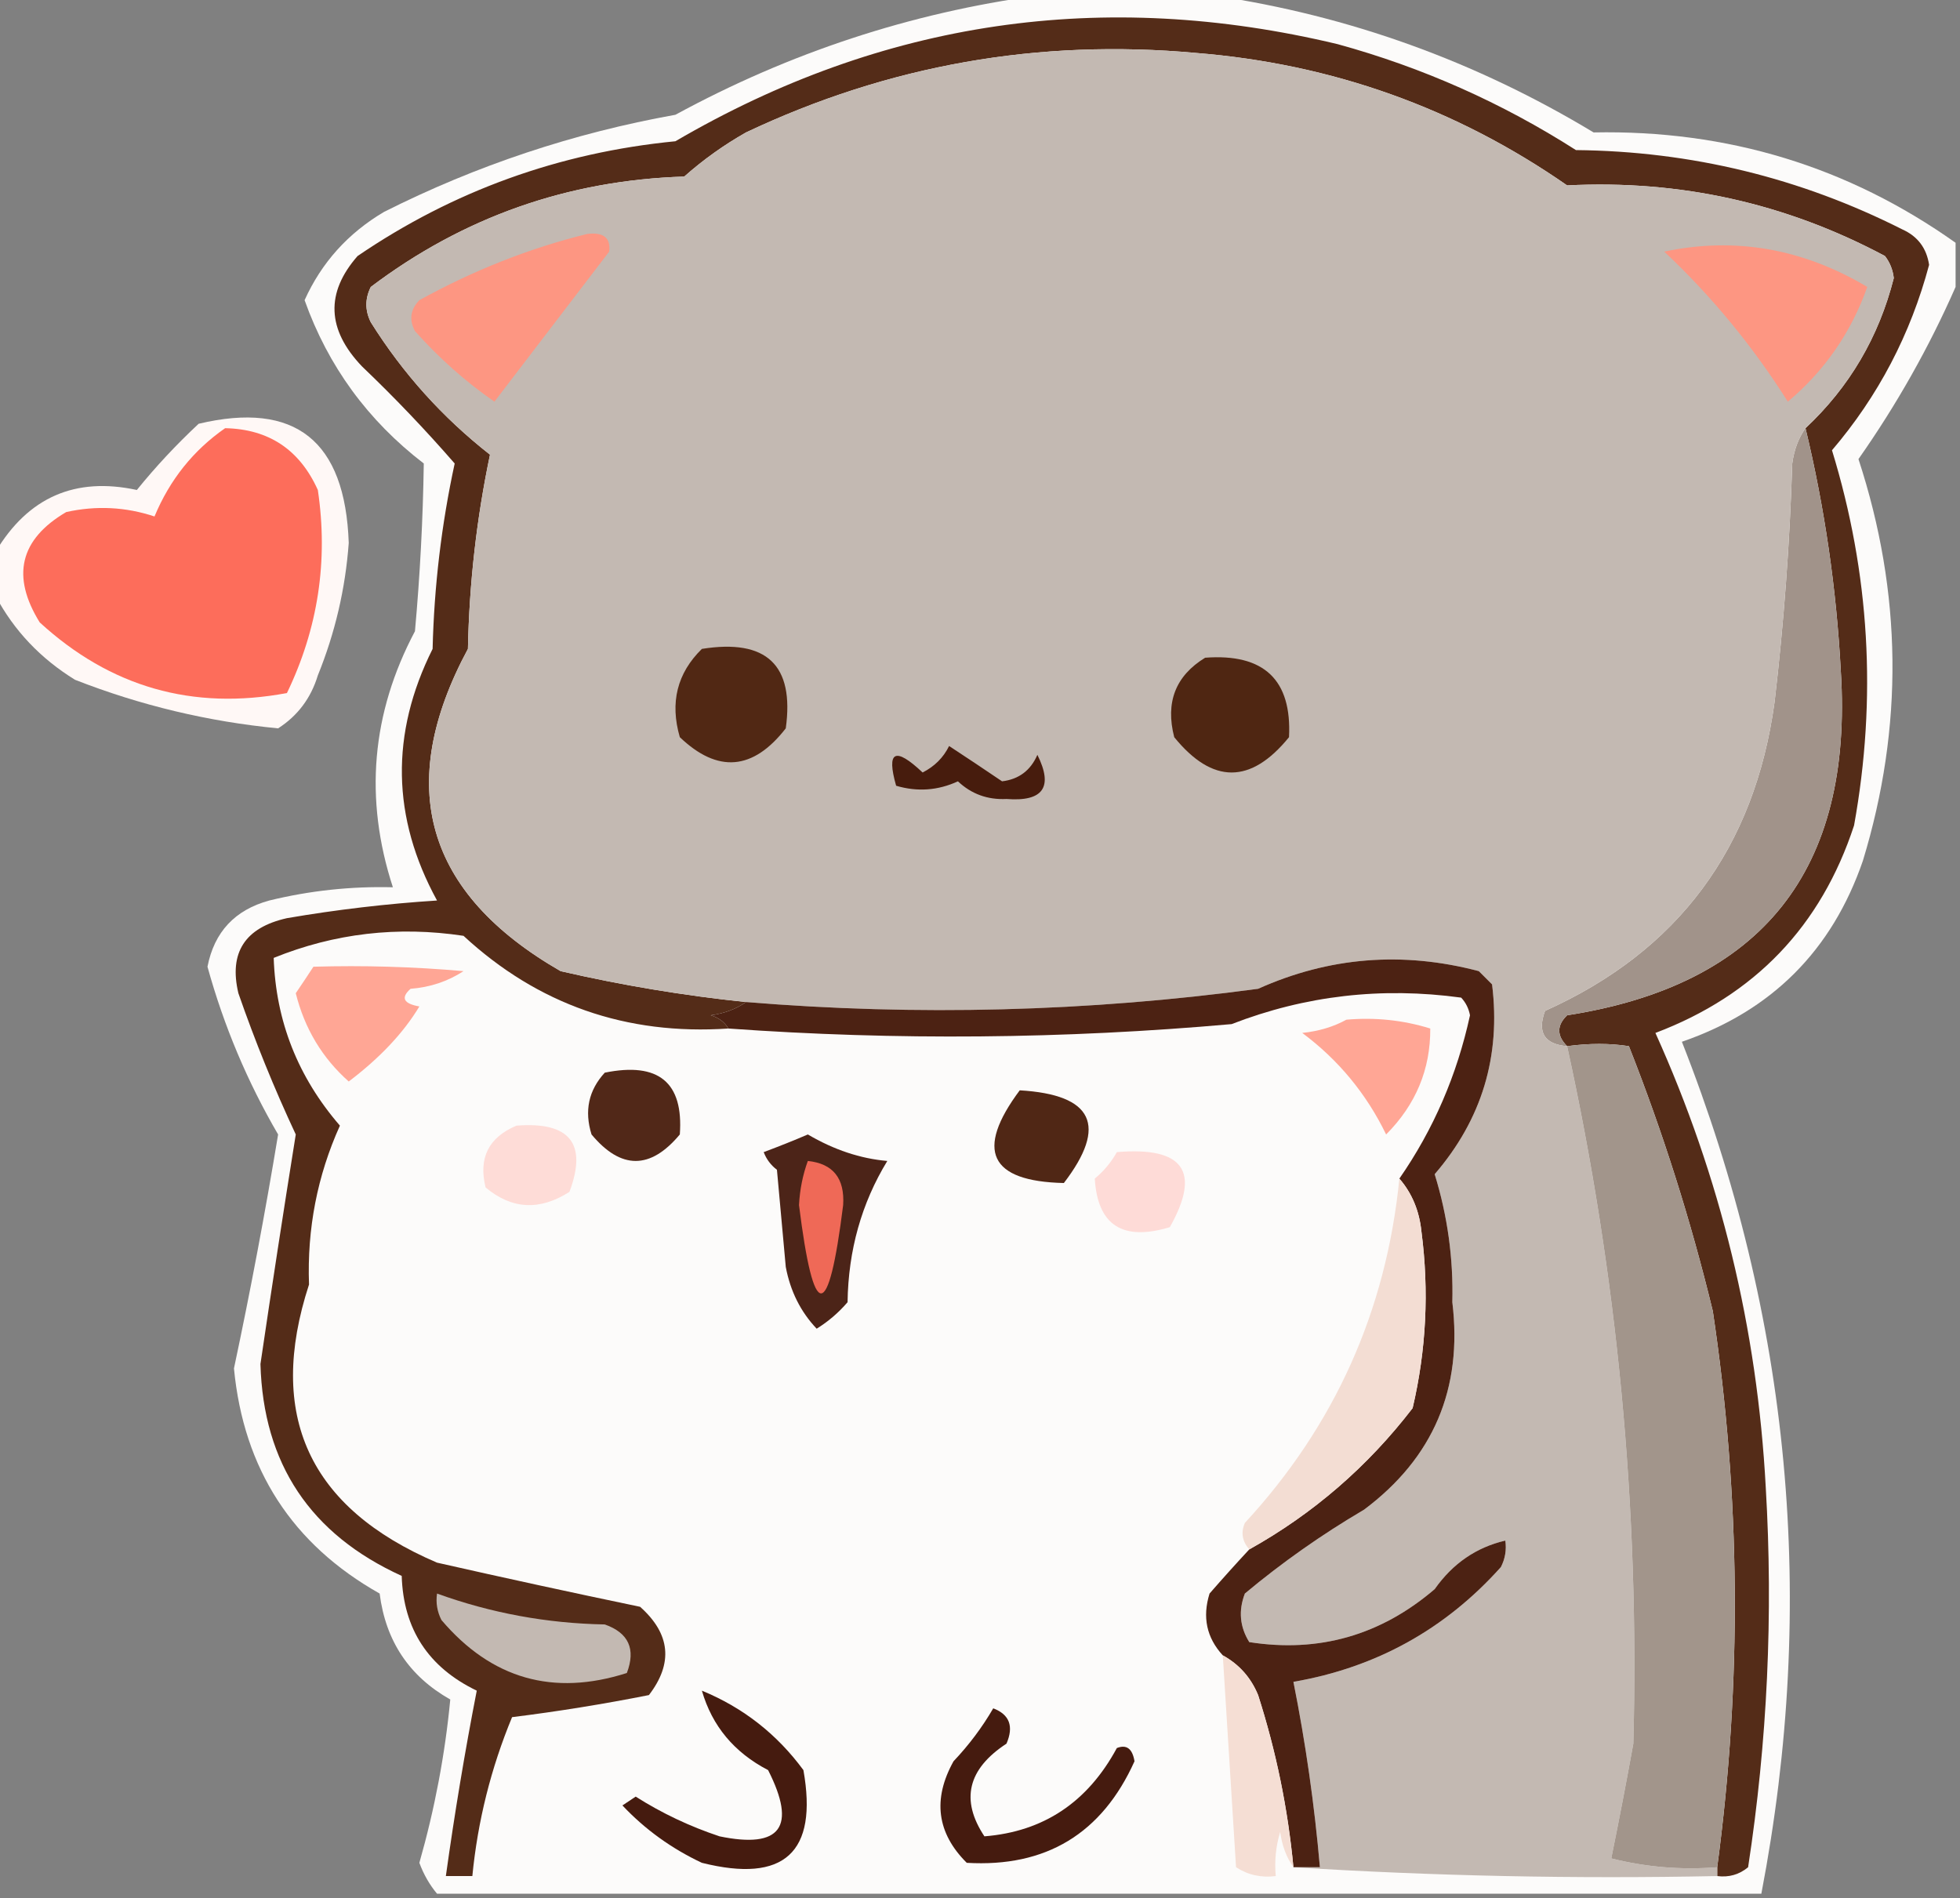 <?xml version="1.0" encoding="UTF-8"?>
<!DOCTYPE svg PUBLIC "-//W3C//DTD SVG 1.1//EN" "http://www.w3.org/Graphics/SVG/1.1/DTD/svg11.dtd">
<svg xmlns="http://www.w3.org/2000/svg" version="1.1" width="222px" height="215px" style="shape-rendering:geometricPrecision; text-rendering:geometricPrecision; image-rendering:optimizeQuality; fill-rule:evenodd; clip-rule:evenodd" xmlns:xlink="http://www.w3.org/1999/xlink">
<rect width="100%" height="100%" fill="#808080" stroke="none"/>
<g><path style="opacity:1" fill="#fcfbfa" d="M 117.5,-0.5 C 124.167,-0.5 130.833,-0.5 137.5,-0.5C 152.803,1.77 167.137,6.936 180.5,15C 195.669,14.702 209.335,18.869 221.5,27.5C 221.5,29.167 221.5,30.833 221.5,32.5C 218.501,39.327 214.834,45.827 210.5,52C 215.464,67.152 215.63,82.319 211,97.5C 207.5,107.667 200.667,114.5 190.5,118C 202.837,149.3 205.837,181.466 199.5,214.5C 149.5,214.5 99.5,214.5 49.5,214.5C 48.645,213.469 47.978,212.303 47.5,211C 49.242,204.88 50.409,198.713 51,192.5C 46.348,189.874 43.682,185.874 43,180.5C 33.097,174.916 27.597,166.416 26.5,155C 28.375,146.173 30.042,137.339 31.5,128.5C 28.018,122.533 25.351,116.199 23.5,109.5C 24.268,105.565 26.601,103.065 30.5,102C 35.102,100.878 39.768,100.378 44.5,100.5C 41.236,90.47 42.07,80.803 47,71.5C 47.574,65.144 47.907,58.811 48,52.5C 41.655,47.628 37.155,41.461 34.5,34C 36.42,29.744 39.42,26.411 43.5,24C 53.955,18.737 64.955,15.071 76.5,13C 89.426,5.969 103.092,1.469 117.5,-0.5 Z"/></g>
<g><path style="opacity:1" fill="#fff8f6" d="M -0.5,67.5 C -0.5,65.833 -0.5,64.167 -0.5,62.5C 3.187,56.322 8.52,53.988 15.5,55.5C 17.622,52.876 19.955,50.376 22.5,48C 33.434,45.406 39.101,49.906 39.5,61.5C 39.122,66.679 37.955,71.679 36,76.5C 35.218,79.076 33.718,81.076 31.5,82.5C 23.576,81.735 15.909,79.902 8.5,77C 4.592,74.594 1.592,71.428 -0.5,67.5 Z"/></g>
<g><path style="opacity:1" fill="#fd6d5b" d="M 25.5,48.5 C 30.444,48.602 33.944,50.935 36,55.5C 37.192,63.521 36.026,71.188 32.5,78.5C 21.831,80.499 12.498,77.833 4.5,70.5C 1.248,65.253 2.248,61.086 7.5,58C 10.894,57.248 14.227,57.415 17.5,58.5C 19.234,54.337 21.9,51.004 25.5,48.5 Z"/></g>
<g><path style="opacity:1" fill="#542c18" d="M 194.5,212.5 C 194.5,212.167 194.5,211.833 194.5,211.5C 197.314,190.477 197.148,169.477 194,148.5C 191.522,138.27 188.355,128.27 184.5,118.5C 182.345,118.162 180.011,118.162 177.5,118.5C 176.316,117.312 176.316,116.145 177.5,115C 199.591,111.557 209.925,98.557 208.5,76C 208.007,66.702 206.673,57.536 204.5,48.5C 209.47,43.848 212.803,38.182 214.5,31.5C 214.392,30.558 214.059,29.725 213.5,29C 202.282,23.013 190.282,20.347 177.5,21C 164.903,12.244 150.903,7.244 135.5,6C 117.649,4.364 100.649,7.364 84.5,15C 81.991,16.421 79.657,18.088 77.5,20C 64.317,20.418 52.484,24.585 42,32.5C 41.333,33.833 41.333,35.167 42,36.5C 45.632,42.297 50.132,47.297 55.5,51.5C 53.983,58.733 53.15,66.066 53,73.5C 44.662,89.008 48.162,101.175 63.5,110C 70.426,111.599 77.426,112.765 84.5,113.5C 83.391,114.29 82.058,114.79 80.5,115C 81.416,115.278 82.082,115.778 82.5,116.5C 70.919,117.278 60.919,113.778 52.5,106C 45.061,104.875 37.894,105.708 31,108.5C 31.24,115.658 33.74,121.991 38.5,127.5C 35.942,133.172 34.775,139.172 35,145.5C 30.168,160.306 35.001,170.806 49.5,177C 57.145,178.732 64.811,180.399 72.5,182C 75.936,185.06 76.269,188.393 73.5,192C 68.331,193.025 63.164,193.859 58,194.5C 55.606,200.285 54.106,206.285 53.5,212.5C 52.5,212.5 51.5,212.5 50.5,212.5C 51.489,205.401 52.655,198.401 54,191.5C 48.519,188.86 45.686,184.527 45.5,178.5C 35.15,173.789 29.816,165.789 29.5,154.5C 30.773,145.86 32.106,137.193 33.5,128.5C 31.06,123.285 28.893,117.952 27,112.5C 25.909,107.902 27.743,105.069 32.5,104C 38.13,103.034 43.796,102.367 49.5,102C 44.362,92.614 44.196,83.114 49,73.5C 49.173,66.4 50.006,59.4 51.5,52.5C 48.182,48.682 44.682,45.015 41,41.5C 37.021,37.33 36.855,33.163 40.5,29C 51.33,21.619 63.33,17.286 76.5,16C 99.93,2.308 124.93,-1.359 151.5,5C 161.1,7.633 170.1,11.633 178.5,17C 191.557,17.132 203.89,20.132 215.5,26C 217.215,26.777 218.215,28.11 218.5,30C 216.399,37.871 212.732,44.871 207.5,51C 211.773,64.921 212.606,79.087 210,93.5C 206.259,104.908 198.759,112.741 187.5,117C 194.873,133.328 199.04,150.495 200,168.5C 200.851,182.901 200.184,197.234 198,211.5C 196.989,212.337 195.822,212.67 194.5,212.5 Z"/></g>
<g><path style="opacity:1" fill="#ffa695" d="M 35.5,109.5 C 41.176,109.334 46.843,109.501 52.5,110C 50.715,111.163 48.715,111.83 46.5,112C 45.366,113.016 45.699,113.683 47.5,114C 45.703,116.988 43.037,119.821 39.5,122.5C 36.496,119.834 34.496,116.501 33.5,112.5C 34.193,111.482 34.859,110.482 35.5,109.5 Z"/></g>
<g><path style="opacity:1" fill="#a1938a" d="M 204.5,48.5 C 206.673,57.536 208.007,66.702 208.5,76C 209.925,98.557 199.591,111.557 177.5,115C 176.316,116.145 176.316,117.312 177.5,118.5C 174.924,118.278 174.09,116.945 175,114.5C 190.074,107.738 198.741,96.072 201,79.5C 202.051,70.531 202.718,61.531 203,52.5C 203.21,50.942 203.71,49.608 204.5,48.5 Z"/></g>
<g><path style="opacity:1" fill="#c3b9b2" d="M 204.5,48.5 C 203.71,49.608 203.21,50.942 203,52.5C 202.718,61.531 202.051,70.531 201,79.5C 198.741,96.072 190.074,107.738 175,114.5C 174.09,116.945 174.924,118.278 177.5,118.5C 183.211,144.524 185.711,170.857 185,197.5C 184.212,201.858 183.378,206.191 182.5,210.5C 186.445,211.491 190.445,211.824 194.5,211.5C 194.5,211.833 194.5,212.167 194.5,212.5C 178.325,212.83 162.325,212.496 146.5,211.5C 147.5,211.5 148.5,211.5 149.5,211.5C 148.885,204.43 147.885,197.43 146.5,190.5C 155.853,188.885 163.687,184.551 170,177.5C 170.483,176.552 170.649,175.552 170.5,174.5C 167.213,175.264 164.546,177.097 162.5,180C 156.384,185.232 149.384,187.232 141.5,186C 140.424,184.274 140.257,182.441 141,180.5C 145.237,176.964 149.737,173.798 154.5,171C 162.353,165.124 165.686,157.29 164.5,147.5C 164.624,142.547 163.957,137.713 162.5,133C 167.842,126.802 170.008,119.635 169,111.5C 168.5,111 168,110.5 167.5,110C 158.877,107.724 150.544,108.39 142.5,112C 123.216,114.597 103.882,115.097 84.5,113.5C 77.426,112.765 70.426,111.599 63.5,110C 48.162,101.175 44.662,89.008 53,73.5C 53.15,66.066 53.983,58.733 55.5,51.5C 50.132,47.297 45.632,42.297 42,36.5C 41.333,35.167 41.333,33.833 42,32.5C 52.484,24.585 64.317,20.418 77.5,20C 79.657,18.088 81.991,16.421 84.5,15C 100.649,7.364 117.649,4.364 135.5,6C 150.903,7.244 164.903,12.244 177.5,21C 190.282,20.347 202.282,23.013 213.5,29C 214.059,29.725 214.392,30.558 214.5,31.5C 212.803,38.182 209.47,43.848 204.5,48.5 Z"/></g>
<g><path style="opacity:1" fill="#471c0d" d="M 107.5,84.5 C 109.497,85.809 111.497,87.142 113.5,88.5C 115.397,88.272 116.73,87.272 117.5,85.5C 119.324,89.158 118.157,90.825 114,90.5C 111.855,90.604 110.021,89.937 108.5,88.5C 106.232,89.544 103.899,89.711 101.5,89C 100.378,85.055 101.378,84.555 104.5,87.5C 105.855,86.812 106.855,85.812 107.5,84.5 Z"/></g>
<g><path style="opacity:1" fill="#4f2612" d="M 136.5,74.5 C 143.164,74 146.331,77 146,83.5C 141.667,88.833 137.333,88.833 133,83.5C 131.98,79.553 133.147,76.553 136.5,74.5 Z"/></g>
<g><path style="opacity:1" fill="#512814" d="M 79.5,73.5 C 86.827,72.329 89.994,75.329 89,82.5C 85.294,87.268 81.294,87.601 77,83.5C 75.861,79.579 76.695,76.246 79.5,73.5 Z"/></g>
<g><path style="opacity:1" fill="#fd9682" d="M 188.5,28.5 C 196.506,26.808 204.173,28.142 211.5,32.5C 209.667,37.662 206.667,41.996 202.5,45.5C 198.531,39.211 193.864,33.544 188.5,28.5 Z"/></g>
<g><path style="opacity:1" fill="#fd9682" d="M 66.5,26.5 C 68.355,26.272 69.188,26.939 69,28.5C 64.642,34.186 60.308,39.853 56,45.5C 52.714,43.218 49.714,40.551 47,37.5C 46.316,36.216 46.483,35.05 47.5,34C 53.64,30.612 59.973,28.112 66.5,26.5 Z"/></g>
<g><path style="opacity:1" fill="#ffa695" d="M 152.5,115.5 C 155.777,115.216 158.943,115.549 162,116.5C 162.026,121.125 160.36,125.125 157,128.5C 154.755,123.879 151.589,120.046 147.5,117C 149.382,116.802 151.048,116.302 152.5,115.5 Z"/></g>
<g><path style="opacity:1" fill="#a2958b" d="M 194.5,211.5 C 190.445,211.824 186.445,211.491 182.5,210.5C 183.378,206.191 184.212,201.858 185,197.5C 185.711,170.857 183.211,144.524 177.5,118.5C 180.011,118.162 182.345,118.162 184.5,118.5C 188.355,128.27 191.522,138.27 194,148.5C 197.148,169.477 197.314,190.477 194.5,211.5 Z"/></g>
<g><path style="opacity:1" fill="#512818" d="M 68.5,121.5 C 74.597,120.263 77.43,122.597 77,128.5C 73.667,132.5 70.333,132.5 67,128.5C 66.167,125.829 66.667,123.496 68.5,121.5 Z"/></g>
<g><path style="opacity:1" fill="#502715" d="M 115.5,123.5 C 123.818,123.987 125.485,127.487 120.5,134C 112.088,133.812 110.421,130.312 115.5,123.5 Z"/></g>
<g><path style="opacity:1" fill="#fedcd7" d="M 58.5,127.5 C 64.545,127.029 66.545,129.529 64.5,135C 61.135,137.157 57.968,136.991 55,134.5C 54.176,131.16 55.343,128.827 58.5,127.5 Z"/></g>
<g><path style="opacity:1" fill="#fedbd7" d="M 126.5,130.5 C 134.061,129.86 136.061,132.693 132.5,139C 127.153,140.616 124.32,138.783 124,133.5C 125.045,132.627 125.878,131.627 126.5,130.5 Z"/></g>
<g><path style="opacity:1" fill="#4c2213" d="M 146.5,211.5 C 145.873,204.866 144.54,198.366 142.5,192C 141.685,190.02 140.352,188.52 138.5,187.5C 136.667,185.504 136.167,183.171 137,180.5C 138.517,178.76 140.017,177.094 141.5,175.5C 148.743,171.454 154.909,166.121 160,159.5C 161.544,152.916 161.877,146.249 161,139.5C 160.76,137.148 159.927,135.148 158.5,133.5C 162.364,127.93 165.03,121.764 166.5,115C 166.355,114.228 166.022,113.561 165.5,113C 156.498,111.767 147.831,112.767 139.5,116C 120.493,117.691 101.493,117.858 82.5,116.5C 82.082,115.778 81.416,115.278 80.5,115C 82.058,114.79 83.391,114.29 84.5,113.5C 103.882,115.097 123.216,114.597 142.5,112C 150.544,108.39 158.877,107.724 167.5,110C 168,110.5 168.5,111 169,111.5C 170.008,119.635 167.842,126.802 162.5,133C 163.957,137.713 164.624,142.547 164.5,147.5C 165.686,157.29 162.353,165.124 154.5,171C 149.737,173.798 145.237,176.964 141,180.5C 140.257,182.441 140.424,184.274 141.5,186C 149.384,187.232 156.384,185.232 162.5,180C 164.546,177.097 167.213,175.264 170.5,174.5C 170.649,175.552 170.483,176.552 170,177.5C 163.687,184.551 155.853,188.885 146.5,190.5C 147.885,197.43 148.885,204.43 149.5,211.5C 148.5,211.5 147.5,211.5 146.5,211.5 Z"/></g>
<g><path style="opacity:1" fill="#f3ddd3" d="M 158.5,133.5 C 159.927,135.148 160.76,137.148 161,139.5C 161.877,146.249 161.544,152.916 160,159.5C 154.909,166.121 148.743,171.454 141.5,175.5C 140.697,174.577 140.53,173.577 141,172.5C 151.178,161.475 157.012,148.475 158.5,133.5 Z"/></g>
<g><path style="opacity:1" fill="#4c2418" d="M 91.5,128.5 C 94.454,130.238 97.454,131.238 100.5,131.5C 97.583,136.287 96.083,141.621 96,147.5C 94.981,148.687 93.814,149.687 92.5,150.5C 90.683,148.584 89.516,146.251 89,143.5C 88.667,139.833 88.333,136.167 88,132.5C 87.308,131.975 86.808,131.308 86.5,130.5C 88.291,129.83 89.958,129.163 91.5,128.5 Z"/></g>
<g><path style="opacity:1" fill="#ef6957" d="M 91.5,131.5 C 94.359,131.801 95.692,133.467 95.5,136.5C 93.833,149.833 92.167,149.833 90.5,136.5C 90.592,134.742 90.925,133.076 91.5,131.5 Z"/></g>
<g><path style="opacity:1" fill="#c3b9b2" d="M 49.5,180.5 C 55.617,182.714 61.951,183.88 68.5,184C 71.2,184.949 72.033,186.783 71,189.5C 62.663,192.165 55.663,190.165 50,183.5C 49.517,182.552 49.35,181.552 49.5,180.5 Z"/></g>
<g><path style="opacity:1" fill="#f5ded4" d="M 138.5,187.5 C 140.352,188.52 141.685,190.02 142.5,192C 144.54,198.366 145.873,204.866 146.5,211.5C 145.71,210.391 145.21,209.058 145,207.5C 144.506,209.134 144.34,210.801 144.5,212.5C 142.856,212.714 141.356,212.38 140,211.5C 139.5,203.495 139,195.495 138.5,187.5 Z"/></g>
<g><path style="opacity:1" fill="#451b0f" d="M 79.5,191.5 C 84.166,193.419 88,196.419 91,200.5C 92.659,209.838 88.825,213.338 79.5,211C 76.057,209.382 73.057,207.215 70.5,204.5C 71,204.167 71.5,203.833 72,203.5C 74.96,205.379 78.127,206.879 81.5,208C 88.434,209.437 90.268,206.937 87,200.5C 83.156,198.5 80.656,195.5 79.5,191.5 Z"/></g>
<g><path style="opacity:1" fill="#451b0f" d="M 112.5,193.5 C 114.344,194.204 114.844,195.537 114,197.5C 109.603,200.382 108.769,203.882 111.5,208C 118.19,207.471 123.19,204.137 126.5,198C 127.6,197.568 128.267,198.068 128.5,199.5C 124.806,207.695 118.472,211.528 109.5,211C 106.114,207.627 105.614,203.794 108,199.5C 109.752,197.649 111.252,195.649 112.5,193.5 Z"/></g>
</svg>
